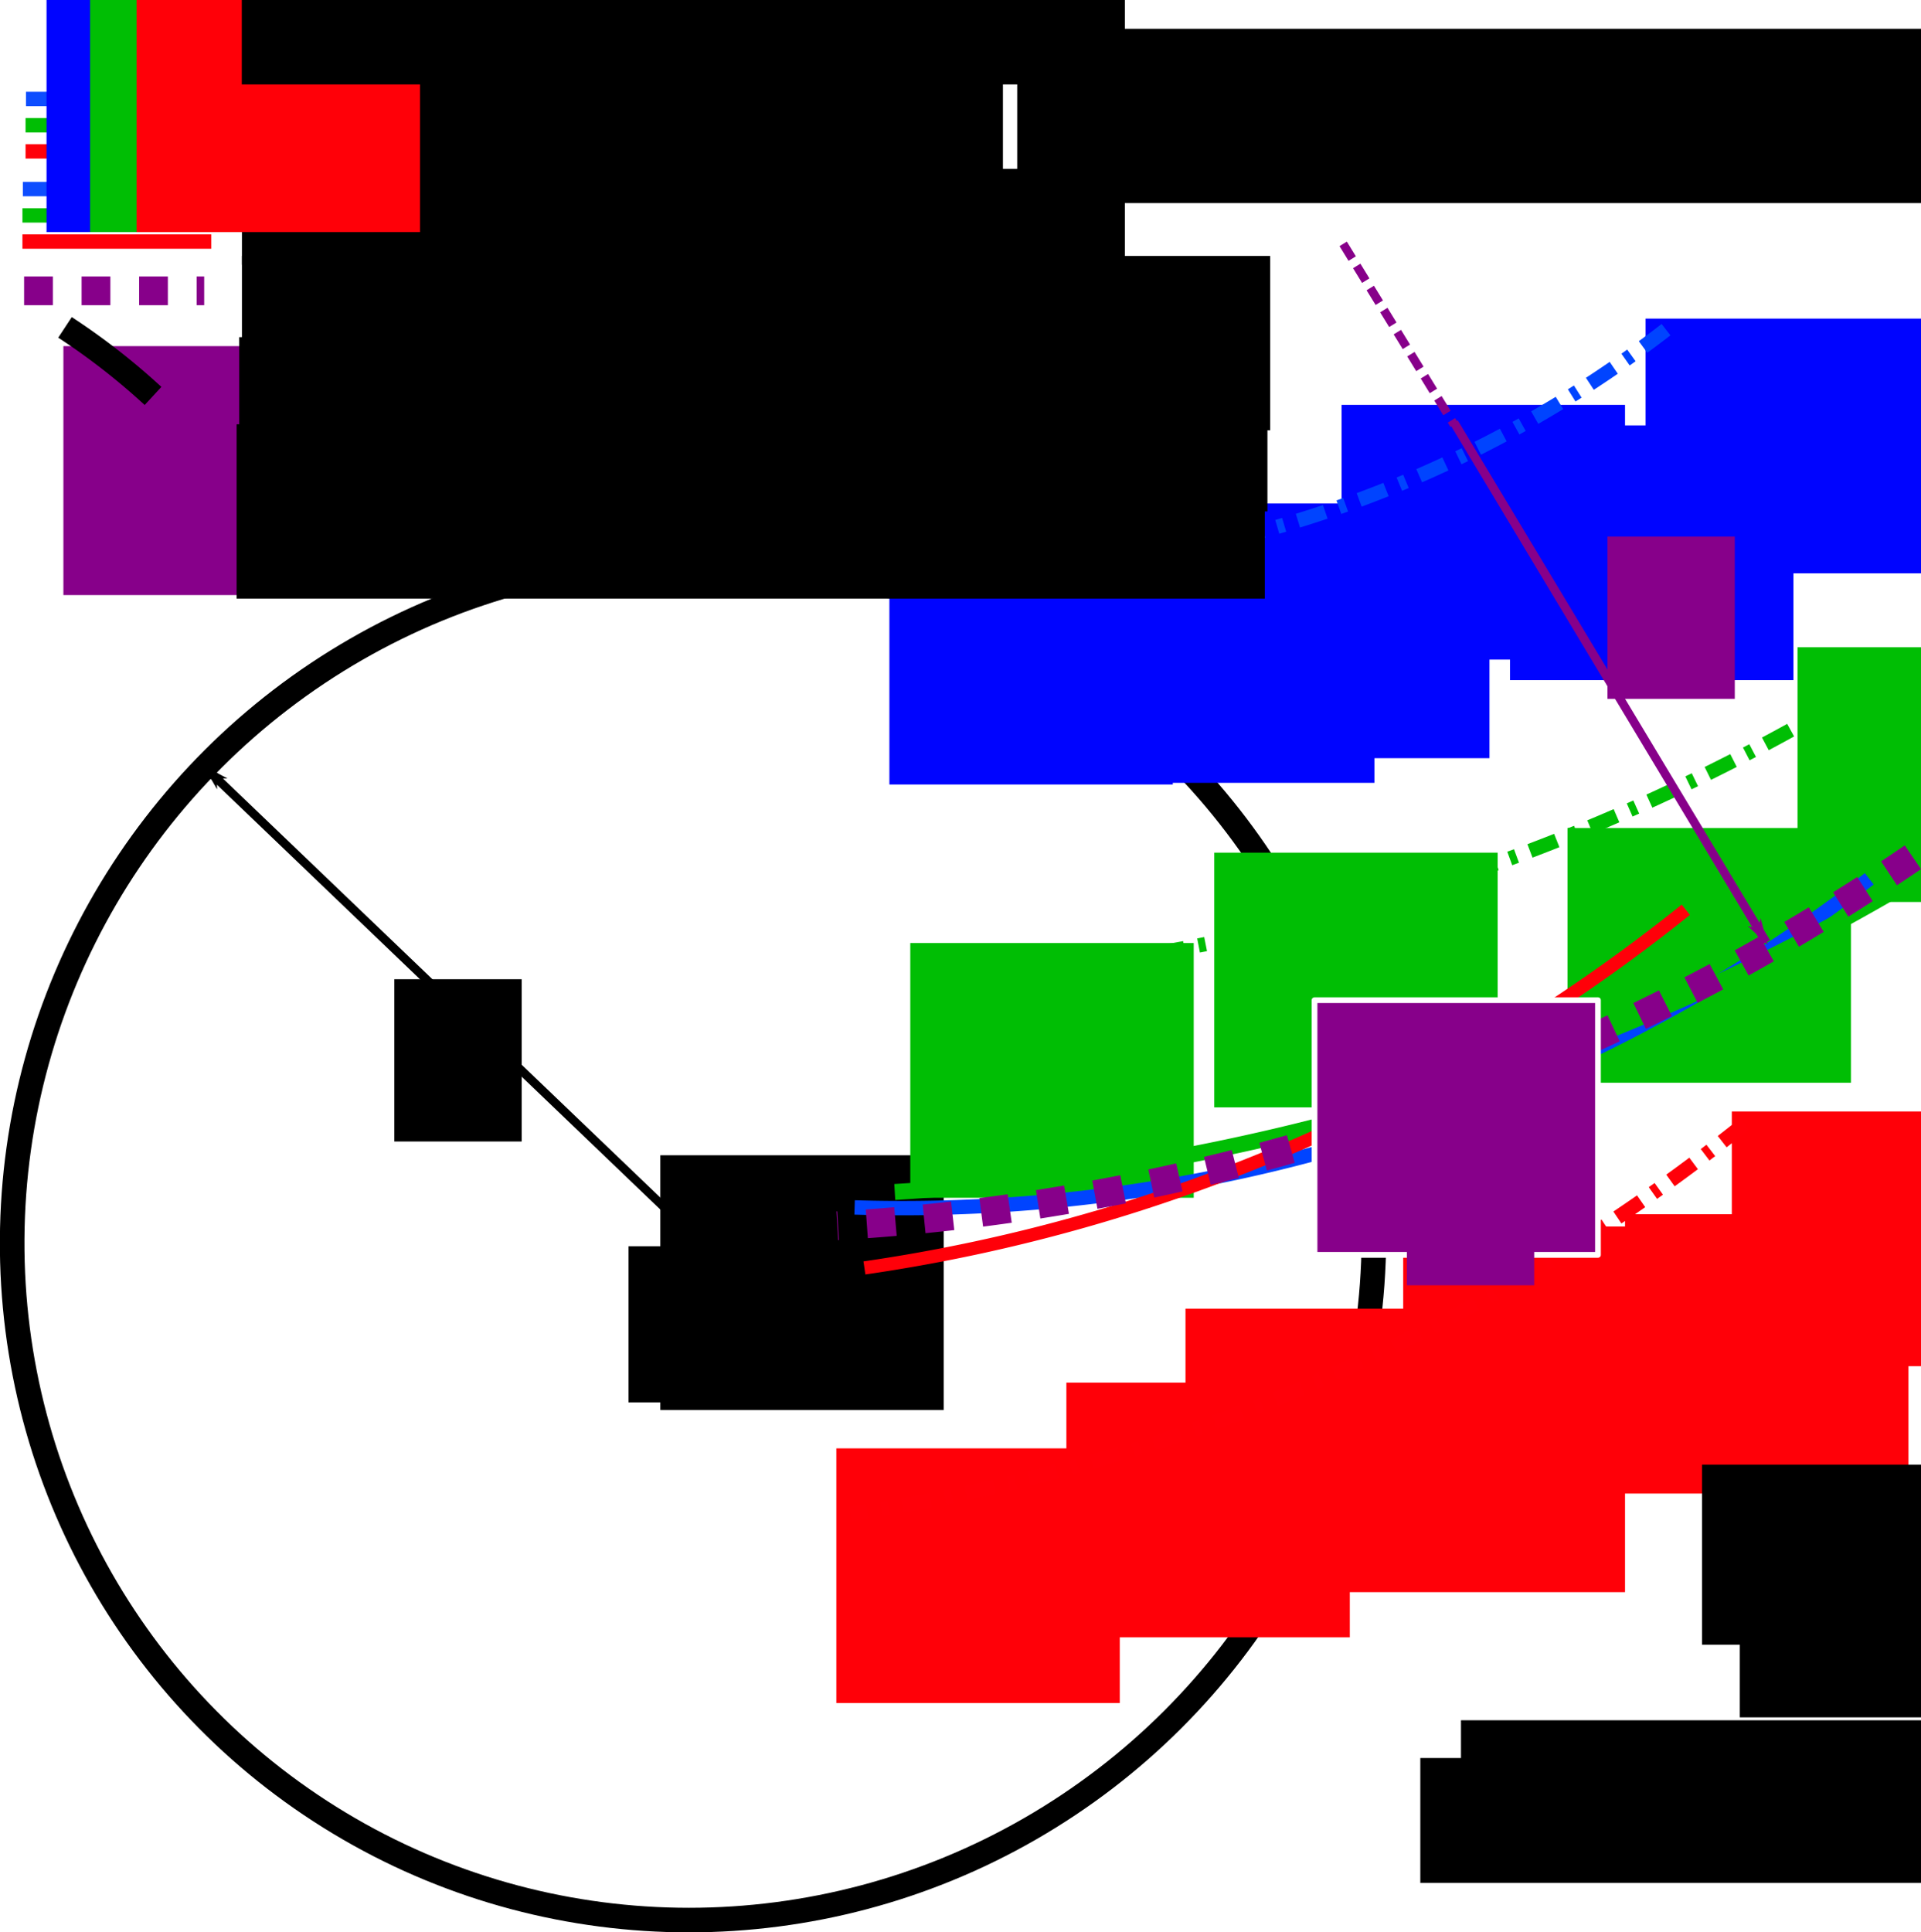 <?xml version="1.0" encoding="UTF-8" standalone="no"?>
<!-- Created with Inkscape (http://www.inkscape.org/) -->

<svg
   xmlns:osb="http://www.openswatchbook.org/uri/2009/osb"
   xmlns:dc="http://purl.org/dc/elements/1.1/"
   xmlns:cc="http://creativecommons.org/ns#"
   xmlns:rdf="http://www.w3.org/1999/02/22-rdf-syntax-ns#"
   xmlns:svg="http://www.w3.org/2000/svg"
   xmlns="http://www.w3.org/2000/svg"
   xmlns:xlink="http://www.w3.org/1999/xlink"
   xmlns:sodipodi="http://sodipodi.sourceforge.net/DTD/sodipodi-0.dtd"
   xmlns:inkscape="http://www.inkscape.org/namespaces/inkscape"
   width="188.551mm"
   height="189.639mm"
   viewBox="0 0 668.094 671.948"
   id="svg12850"
   version="1.1"
   inkscape:version="0.91 r13725"
   sodipodi:docname="regelung_zielpunkt_prinzip.svg">
  <defs
     id="defs12852">
    <marker
       inkscape:isstock="true"
       style="overflow:visible"
       id="marker4573"
       refX="0"
       refY="0"
       orient="auto"
       inkscape:stockid="Arrow1Lend">
      <path
         transform="matrix(-0.8,0,0,-0.8,-10,0)"
         style="fill:#87008a;fill-opacity:1;fill-rule:evenodd;stroke:#87008a;stroke-width:1pt;stroke-opacity:1"
         d="M 0,0 5,-5 -12.5,0 5,5 0,0 Z"
         id="path4575"
         inkscape:connector-curvature="0" />
    </marker>
    <marker
       inkscape:stockid="Arrow1Lend"
       orient="auto"
       refY="0"
       refX="0"
       id="Arrow1Lend"
       style="overflow:visible"
       inkscape:isstock="true"
       inkscape:collect="always">
      <path
         id="path4264"
         d="M 0,0 5,-5 -12.5,0 5,5 0,0 Z"
         style="fill:#000000;fill-opacity:1;fill-rule:evenodd;stroke:#000000;stroke-width:1pt;stroke-opacity:1"
         transform="matrix(-0.8,0,0,-0.8,-10,0)"
         inkscape:connector-curvature="0" />
    </marker>
    <linearGradient
       id="linearGradient4225"
       osb:paint="gradient">
      <stop
         style="stop-color:#000000;stop-opacity:1;"
         offset="0"
         id="stop4227" />
      <stop
         style="stop-color:#000000;stop-opacity:0;"
         offset="1"
         id="stop4229" />
    </linearGradient>
    <linearGradient
       inkscape:collect="always"
       id="linearGradient13891">
      <stop
         style="stop-color:#000000;stop-opacity:1;"
         offset="0"
         id="stop13893" />
      <stop
         style="stop-color:#000000;stop-opacity:0;"
         offset="1"
         id="stop13895" />
    </linearGradient>
    <linearGradient
       inkscape:collect="always"
       xlink:href="#linearGradient13891"
       id="linearGradient13901"
       gradientUnits="userSpaceOnUse"
       x1="204.586"
       y1="132.905"
       x2="236.402"
       y2="132.905" />
    <linearGradient
       inkscape:collect="always"
       xlink:href="#linearGradient4225"
       id="linearGradient4233"
       x1="202.586"
       y1="132.905"
       x2="238.402"
       y2="132.905"
       gradientUnits="userSpaceOnUse" />
    <linearGradient
       inkscape:collect="always"
       xlink:href="#linearGradient4225"
       id="linearGradient4235"
       gradientUnits="userSpaceOnUse"
       x1="202.586"
       y1="132.905"
       x2="238.402"
       y2="132.905" />
    <linearGradient
       inkscape:collect="always"
       xlink:href="#linearGradient13891"
       id="linearGradient4500"
       gradientUnits="userSpaceOnUse"
       x1="204.586"
       y1="132.905"
       x2="236.402"
       y2="132.905" />
  </defs>
  <sodipodi:namedview
     id="base"
     pagecolor="#ffffff"
     bordercolor="#666666"
     borderopacity="1.0"
     inkscape:pageopacity="0.0"
     inkscape:pageshadow="2"
     inkscape:zoom="0.7"
     inkscape:cx="479.70286"
     inkscape:cy="298.58782"
     inkscape:document-units="px"
     inkscape:current-layer="layer1"
     showgrid="false"
     inkscape:window-width="1215"
     inkscape:window-height="1000"
     inkscape:window-x="65"
     inkscape:window-y="24"
     inkscape:window-maximized="1"
     fit-margin-top="0"
     fit-margin-left="0"
     fit-margin-right="0"
     fit-margin-bottom="0" />
  <g
     inkscape:label="Ebene 1"
     inkscape:groupmode="layer"
     id="layer1"
     transform="translate(-43.21,-143.485)">
    <ellipse
       style="fill:none;fill-opacity:1;stroke:#000000;stroke-width:8.544;stroke-miterlimit:4;stroke-dasharray:none;stroke-dashoffset:0;stroke-opacity:1"
       id="path13400"
       cx="287.689"
       cy="574.372"
       rx="236.799"
       ry="236.803"
       transform="matrix(1,0,-0.006,1,0,0)" />
    <flowRoot
       xml:space="preserve"
       id="flowRoot13404"
       style="font-style:normal;font-weight:normal;font-size:40px;line-height:125%;font-family:sans-serif;letter-spacing:0px;word-spacing:0px;fill:#000000;fill-opacity:1;stroke:none;stroke-width:1px;stroke-linecap:butt;stroke-linejoin:miter;stroke-opacity:1"
       transform="translate(70,455.714)"><flowRegion
         id="flowRegion13406"><rect
           id="rect13408"
           width="98.571"
           height="88.571"
           x="202.857"
           y="89.505" /></flowRegion><flowPara
         id="flowPara13412">x</flowPara></flowRoot>    <flowRoot
       xml:space="preserve"
       id="flowRoot13404-2"
       style="font-style:normal;font-weight:normal;font-size:40px;line-height:125%;font-family:sans-serif;letter-spacing:0px;word-spacing:0px;fill:#0004ff;fill-opacity:1;stroke:none;stroke-width:1px;stroke-linecap:butt;stroke-linejoin:miter;stroke-opacity:1"
       transform="translate(149.67,238.21)"><flowRegion
         id="flowRegion13406-0"><rect
           id="rect13408-2"
           width="98.571"
           height="88.571"
           x="202.857"
           y="89.505"
           style="fill:#0004ff;fill-opacity:1" /></flowRegion><flowPara
         id="flowPara13412-3"
         style="font-size:25px">x</flowPara></flowRoot>    <flowRoot
       xml:space="preserve"
       id="flowRoot13404-2-8"
       style="font-style:normal;font-weight:normal;font-size:40px;line-height:125%;font-family:sans-serif;letter-spacing:0px;word-spacing:0px;fill:#0004ff;fill-opacity:1;stroke:none;stroke-width:1px;stroke-linecap:butt;stroke-linejoin:miter;stroke-opacity:1"
       transform="translate(365.508,201.916)"><flowRegion
         id="flowRegion13406-0-4"><rect
           id="rect13408-2-5"
           width="98.571"
           height="88.571"
           x="202.857"
           y="89.505"
           style="fill:#0004ff;fill-opacity:1" /></flowRegion><flowPara
         id="flowPara13412-3-0"
         style="font-size:25px">x</flowPara></flowRoot>    <flowRoot
       xml:space="preserve"
       id="flowRoot13404-2-3"
       style="font-style:normal;font-weight:normal;font-size:40px;line-height:125%;font-family:sans-serif;letter-spacing:0px;word-spacing:0px;fill:#0004ff;fill-opacity:1;stroke:none;stroke-width:1px;stroke-linecap:butt;stroke-linejoin:miter;stroke-opacity:1"
       transform="translate(306.937,194.774)"><flowRegion
         id="flowRegion13406-0-6"><rect
           id="rect13408-2-1"
           width="98.571"
           height="88.571"
           x="202.857"
           y="89.505"
           style="fill:#0004ff;fill-opacity:1" /></flowRegion><flowPara
         id="flowPara13412-3-06"
         style="font-size:25px">x</flowPara></flowRoot>    <flowRoot
       xml:space="preserve"
       id="flowRoot13404-2-32"
       style="font-style:normal;font-weight:normal;font-size:40px;line-height:125%;font-family:sans-serif;letter-spacing:0px;word-spacing:0px;fill:#0004ff;fill-opacity:1;stroke:none;stroke-width:1px;stroke-linecap:butt;stroke-linejoin:miter;stroke-opacity:1"
       transform="translate(219.794,237.631)"><flowRegion
         id="flowRegion13406-0-0"><rect
           id="rect13408-2-6"
           width="98.571"
           height="88.571"
           x="202.857"
           y="89.505"
           style="fill:#0004ff;fill-opacity:1" /></flowRegion><flowPara
         id="flowPara13412-3-1"
         style="font-size:25px">x</flowPara></flowRoot>    <flowRoot
       xml:space="preserve"
       id="flowRoot13404-2-5"
       style="font-style:normal;font-weight:normal;font-size:40px;line-height:125%;font-family:sans-serif;letter-spacing:0px;word-spacing:0px;fill:#0004ff;fill-opacity:1;stroke:none;stroke-width:1px;stroke-linecap:butt;stroke-linejoin:miter;stroke-opacity:1"
       transform="translate(259.794,229.059)"><flowRegion
         id="flowRegion13406-0-5"><rect
           id="rect13408-2-4"
           width="98.571"
           height="88.571"
           x="202.857"
           y="89.505"
           style="fill:#0004ff;fill-opacity:1" /></flowRegion><flowPara
         id="flowPara13412-3-7"
         style="font-size:25px">x</flowPara></flowRoot>    <flowRoot
       xml:space="preserve"
       id="flowRoot13404-2-6"
       style="font-style:normal;font-weight:normal;font-size:40px;line-height:125%;font-family:sans-serif;letter-spacing:0px;word-spacing:0px;fill:#0004ff;fill-opacity:1;stroke:none;stroke-width:1px;stroke-linecap:butt;stroke-linejoin:miter;stroke-opacity:1"
       transform="translate(412.651,164.774)"><flowRegion
         id="flowRegion13406-0-56"><rect
           id="rect13408-2-9"
           width="98.571"
           height="88.571"
           x="202.857"
           y="89.505"
           style="fill:#0004ff;fill-opacity:1" /></flowRegion><flowPara
         id="flowPara13412-3-3"
         style="font-size:25px">x</flowPara></flowRoot>    <flowRoot
       xml:space="preserve"
       id="flowRoot13404-2-7"
       style="font-style:normal;font-weight:normal;font-size:40px;line-height:125%;font-family:sans-serif;letter-spacing:0px;word-spacing:0px;fill:#ff0008;fill-opacity:1;stroke:none;stroke-width:1px;stroke-linecap:butt;stroke-linejoin:miter;stroke-opacity:1"
       transform="translate(252.651,509.059)"><flowRegion
         id="flowRegion13406-0-45"><rect
           id="rect13408-2-2"
           width="98.571"
           height="88.571"
           x="202.857"
           y="89.505"
           style="fill:#ff0008;fill-opacity:1" /></flowRegion><flowPara
         id="flowPara13412-3-5"
         style="font-size:25px;fill:#ff0008;fill-opacity:1">x</flowPara></flowRoot>    <flowRoot
       xml:space="preserve"
       id="flowRoot13404-2-7-4"
       style="font-style:normal;font-weight:normal;font-size:40px;line-height:125%;font-family:sans-serif;letter-spacing:0px;word-spacing:0px;fill:#ff0008;fill-opacity:1;stroke:none;stroke-width:1px;stroke-linecap:butt;stroke-linejoin:miter;stroke-opacity:1"
       transform="translate(362.651,484.774)"><flowRegion
         id="flowRegion13406-0-45-7"><rect
           id="rect13408-2-2-4"
           width="98.571"
           height="88.571"
           x="202.857"
           y="89.505"
           style="fill:#ff0008;fill-opacity:1" /></flowRegion><flowPara
         id="flowPara13412-3-5-4"
         style="font-size:25px;fill:#ff0008;fill-opacity:1">x</flowPara></flowRoot>    <flowRoot
       xml:space="preserve"
       id="flowRoot13404-2-7-3"
       style="font-style:normal;font-weight:normal;font-size:40px;line-height:125%;font-family:sans-serif;letter-spacing:0px;word-spacing:0px;fill:#ff0008;fill-opacity:1;stroke:none;stroke-width:1px;stroke-linecap:butt;stroke-linejoin:miter;stroke-opacity:1"
       transform="translate(442.651,440.488)"><flowRegion
         id="flowRegion13406-0-45-0"><rect
           id="rect13408-2-2-7"
           width="98.571"
           height="88.571"
           x="202.857"
           y="89.505"
           style="fill:#ff0008;fill-opacity:1" /></flowRegion><flowPara
         id="flowPara13412-3-5-8"
         style="font-size:25px;fill:#ff0008;fill-opacity:1">x</flowPara></flowRoot>    <flowRoot
       xml:space="preserve"
       id="flowRoot13404-2-7-6"
       style="font-style:normal;font-weight:normal;font-size:40px;line-height:125%;font-family:sans-serif;letter-spacing:0px;word-spacing:0px;fill:#ff0008;fill-opacity:1;stroke:none;stroke-width:1px;stroke-linecap:butt;stroke-linejoin:miter;stroke-opacity:1"
       transform="translate(405.508,476.202)"><flowRegion
         id="flowRegion13406-0-45-8"><rect
           id="rect13408-2-2-8"
           width="98.571"
           height="88.571"
           x="202.857"
           y="89.505"
           style="fill:#ff0008;fill-opacity:1" /></flowRegion><flowPara
         id="flowPara13412-3-5-43"
         style="font-size:25px;fill:#ff0008;fill-opacity:1">x</flowPara></flowRoot>    <flowRoot
       xml:space="preserve"
       id="flowRoot13404-2-7-1"
       style="font-style:normal;font-weight:normal;font-size:40px;line-height:125%;font-family:sans-serif;letter-spacing:0px;word-spacing:0px;fill:#ff0008;fill-opacity:1;stroke:none;stroke-width:1px;stroke-linecap:butt;stroke-linejoin:miter;stroke-opacity:1"
       transform="translate(306.937,519.059)"><flowRegion
         id="flowRegion13406-0-45-4"><rect
           id="rect13408-2-2-9"
           width="98.571"
           height="88.571"
           x="202.857"
           y="89.505"
           style="fill:#ff0008;fill-opacity:1" /></flowRegion><flowPara
         id="flowPara13412-3-5-2"
         style="font-size:25px;fill:#ff0008;fill-opacity:1">x</flowPara></flowRoot>    <flowRoot
       xml:space="preserve"
       id="flowRoot13404-2-7-0"
       style="font-style:normal;font-weight:normal;font-size:40px;line-height:125%;font-family:sans-serif;letter-spacing:0px;word-spacing:0px;fill:#ff0008;fill-opacity:1;stroke:none;stroke-width:1px;stroke-linecap:butt;stroke-linejoin:miter;stroke-opacity:1"
       transform="translate(211.223,534.774)"><flowRegion
         id="flowRegion13406-0-45-6"><rect
           id="rect13408-2-2-89"
           width="98.571"
           height="88.571"
           x="202.857"
           y="89.505"
           style="fill:#ff0008;fill-opacity:1" /></flowRegion><flowPara
         id="flowPara13412-3-5-26"
         style="font-size:25px;fill:#ff0008;fill-opacity:1">x</flowPara></flowRoot>    <flowRoot
       xml:space="preserve"
       id="flowRoot13404-2-7-64"
       style="font-style:normal;font-weight:normal;font-size:40px;line-height:125%;font-family:sans-serif;letter-spacing:0px;word-spacing:0px;fill:#ff0008;fill-opacity:1;stroke:none;stroke-width:1px;stroke-linecap:butt;stroke-linejoin:miter;stroke-opacity:1"
       transform="translate(328.365,480.488)"><flowRegion
         id="flowRegion13406-0-45-9"><rect
           id="rect13408-2-2-5"
           width="98.571"
           height="88.571"
           x="202.857"
           y="89.505"
           style="fill:#ff0008;fill-opacity:1" /></flowRegion><flowPara
         id="flowPara13412-3-5-0"
         style="font-size:25px;fill:#ff0008;fill-opacity:1">x</flowPara></flowRoot>    <flowRoot
       xml:space="preserve"
       id="flowRoot13404-2-7-48"
       style="font-style:normal;font-weight:normal;font-size:40px;line-height:125%;font-family:sans-serif;letter-spacing:0px;word-spacing:0px;fill:#ff0008;fill-opacity:1;stroke:none;stroke-width:1px;stroke-linecap:butt;stroke-linejoin:miter;stroke-opacity:1"
       transform="translate(131.223,557.631)"><flowRegion
         id="flowRegion13406-0-45-71"><rect
           id="rect13408-2-2-72"
           width="98.571"
           height="88.571"
           x="202.857"
           y="89.505"
           style="fill:#ff0008;fill-opacity:1" /></flowRegion><flowPara
         id="flowPara13412-3-5-7"
         style="font-size:25px;fill:#ff0008;fill-opacity:1">x</flowPara></flowRoot>    <flowRoot
       xml:space="preserve"
       id="flowRoot13404-2-7-2"
       style="font-style:normal;font-weight:normal;font-size:40px;line-height:125%;font-family:sans-serif;letter-spacing:0px;word-spacing:0px;fill:#00be04;fill-opacity:1;stroke:none;stroke-width:1px;stroke-linecap:butt;stroke-linejoin:miter;stroke-opacity:1"
       transform="translate(156.937,381.916)"><flowRegion
         id="flowRegion13406-0-45-2"><rect
           id="rect13408-2-2-6"
           width="98.571"
           height="88.571"
           x="202.857"
           y="89.505"
           style="fill:#00be04;fill-opacity:1" /></flowRegion><flowPara
         id="flowPara13412-3-5-1"
         style="font-size:25px;fill:#00be04;fill-opacity:1">x</flowPara></flowRoot>    <flowRoot
       xml:space="preserve"
       id="flowRoot13404-2-7-2-0"
       style="font-style:normal;font-weight:normal;font-size:40px;line-height:125%;font-family:sans-serif;letter-spacing:0px;word-spacing:0px;fill:#00be04;fill-opacity:1;stroke:none;stroke-width:1px;stroke-linecap:butt;stroke-linejoin:miter;stroke-opacity:1"
       transform="translate(465.508,279.059)"><flowRegion
         id="flowRegion13406-0-45-2-6"><rect
           id="rect13408-2-2-6-1"
           width="98.571"
           height="88.571"
           x="202.857"
           y="89.505"
           style="fill:#00be04;fill-opacity:1" /></flowRegion><flowPara
         id="flowPara13412-3-5-1-5"
         style="font-size:25px;fill:#00be04;fill-opacity:1">x</flowPara></flowRoot>    <flowRoot
       xml:space="preserve"
       id="flowRoot13404-2-7-2-9"
       style="font-style:normal;font-weight:normal;font-size:40px;line-height:125%;font-family:sans-serif;letter-spacing:0px;word-spacing:0px;fill:#00be04;fill-opacity:1;stroke:none;stroke-width:1px;stroke-linecap:butt;stroke-linejoin:miter;stroke-opacity:1"
       transform="translate(385.508,341.916)"><flowRegion
         id="flowRegion13406-0-45-2-4"><rect
           id="rect13408-2-2-6-9"
           width="98.571"
           height="88.571"
           x="202.857"
           y="89.505"
           style="fill:#00be04;fill-opacity:1" /></flowRegion><flowPara
         id="flowPara13412-3-5-1-0"
         style="font-size:25px;fill:#00be04;fill-opacity:1">x</flowPara></flowRoot>    <flowRoot
       xml:space="preserve"
       id="flowRoot13404-2-7-2-91"
       style="font-style:normal;font-weight:normal;font-size:40px;line-height:125%;font-family:sans-serif;letter-spacing:0px;word-spacing:0px;fill:#00be04;fill-opacity:1;stroke:none;stroke-width:1px;stroke-linecap:butt;stroke-linejoin:miter;stroke-opacity:1"
       transform="translate(262.651,350.488)"><flowRegion
         id="flowRegion13406-0-45-2-7"><rect
           id="rect13408-2-2-6-7"
           width="98.571"
           height="88.571"
           x="202.857"
           y="89.505"
           style="fill:#00be04;fill-opacity:1" /></flowRegion><flowPara
         id="flowPara13412-3-5-1-1"
         style="font-size:25px;fill:#00be04;fill-opacity:1">x</flowPara></flowRoot>    <path
       style="fill:none;fill-opacity:1;stroke:#0044ff;stroke-width:5;stroke-miterlimit:4;stroke-dasharray:10, 5, 2.5, 5;stroke-dashoffset:0;stroke-opacity:1"
       id="path13775"
       sodipodi:type="arc"
       sodipodi:cx="374.24899"
       sodipodi:cy="-51.76281"
       sodipodi:rx="401.43213"
       sodipodi:ry="394.45282"
       sodipodi:start="0.90368508"
       sodipodi:end="1.6012669"
       d="M 622.623,258.124 A 401.432,394.453 0 0 1 362.019,342.507"
       sodipodi:open="true" />
    <path
       style="fill:none;fill-opacity:1;stroke:#ff0009;stroke-width:5;stroke-miterlimit:4;stroke-dasharray:10, 5, 2.5, 5;stroke-dashoffset:0;stroke-opacity:1"
       id="path13775-1"
       sodipodi:type="arc"
       sodipodi:cx="247.29405"
       sodipodi:cy="13.085697"
       sodipodi:rx="650.88446"
       sodipodi:ry="663.42474"
       sodipodi:start="0.90368508"
       sodipodi:end="1.4294973"
       d="M 650.009,534.28 A 650.884,663.425 0 0 1 338.958,669.899"
       sodipodi:open="true" />
    <path
       style="fill:none;fill-opacity:1;stroke:#00be04;stroke-width:5;stroke-miterlimit:4;stroke-dasharray:10, 5, 2.5, 5;stroke-dashoffset:0;stroke-opacity:1"
       id="path13775-1-5"
       sodipodi:type="arc"
       sodipodi:cx="325.69669"
       sodipodi:cy="-243.15005"
       sodipodi:rx="714.64343"
       sodipodi:ry="728.41211"
       sodipodi:start="1.0431945"
       sodipodi:end="1.5132316"
       d="m 685.493,386.21 a 714.643,728.412 0 0 1 -318.681,97.845"
       sodipodi:open="true" />
    <path
       style="fill:none;fill-opacity:1;stroke:#0044ff;stroke-width:5;stroke-miterlimit:4;stroke-dasharray:none;stroke-dashoffset:0;stroke-opacity:1"
       id="path13775-9"
       sodipodi:type="arc"
       sodipodi:cx="356.98669"
       sodipodi:cy="29.460691"
       sodipodi:rx="543.59314"
       sodipodi:ry="534.14221"
       sodipodi:start="0.90368508"
       sodipodi:end="1.6012669"
       d="M 693.318,449.089 A 543.593,534.142 0 0 1 340.426,563.355"
       sodipodi:open="true" />
    <path
       style="fill:none;fill-opacity:1;stroke:#00be04;stroke-width:5.558;stroke-miterlimit:4;stroke-dasharray:none;stroke-dashoffset:0;stroke-opacity:1"
       id="path13775-1-5-7"
       sodipodi:type="arc"
       sodipodi:cx="308.69379"
       sodipodi:cy="-250.35808"
       sodipodi:rx="794.37683"
       sodipodi:ry="809.6817"
       sodipodi:start="1.0431945"
       sodipodi:end="1.5132316"
       d="M 708.633,449.221 A 794.377,809.682 0 0 1 354.397,557.982"
       sodipodi:open="true" />
    <path
       style="fill:none;fill-opacity:1;stroke:#ff0009;stroke-width:4.592;stroke-miterlimit:4;stroke-dasharray:none;stroke-dashoffset:0;stroke-opacity:1"
       id="path13775-1-7"
       sodipodi:type="arc"
       sodipodi:cx="259.65894"
       sodipodi:cy="-18.814968"
       sodipodi:rx="597.76697"
       sodipodi:ry="609.28387"
       sodipodi:start="0.90368508"
       sodipodi:end="1.4294973"
       d="M 629.509,459.846 A 597.767,609.284 0 0 1 343.842,584.397"
       sodipodi:open="true" />
    <path
       style="fill:none;fill-opacity:1;stroke:#87008a;stroke-width:10;stroke-miterlimit:4;stroke-dasharray:10, 10;stroke-dashoffset:0;stroke-opacity:1"
       id="path13775-1-5-6"
       sodipodi:type="arc"
       sodipodi:cx="291.30621"
       sodipodi:cy="-192.23195"
       sodipodi:rx="748.80847"
       sodipodi:ry="763.23535"
       sodipodi:start="0.97988362"
       sodipodi:end="1.5132316"
       d="M 708.482,441.584 A 748.808,763.235 0 0 1 334.387,569.739"
       sodipodi:open="true" />
    <flowRoot
       xml:space="preserve"
       id="flowRoot13404-7"
       style="font-style:normal;font-weight:normal;font-size:40px;line-height:125%;font-family:sans-serif;letter-spacing:0px;word-spacing:0px;fill:#87008a;fill-opacity:1;stroke:#ffffff;stroke-width:2;stroke-linecap:butt;stroke-linejoin:round;stroke-miterlimit:4;stroke-dasharray:none;stroke-dashoffset:0;stroke-opacity:1"
       transform="translate(297.528,401.781)"><flowRegion
         id="flowRegion13406-3"
         style="fill:url(#linearGradient13901);fill-opacity:1;stroke:url(#linearGradient4235)"><rect
           id="rect13408-6"
           width="98.571"
           height="88.571"
           x="202.857"
           y="89.505"
           style="fill:#87008a;fill-opacity:1;stroke:#ffffff;stroke-width:2;stroke-linecap:butt;stroke-linejoin:round;stroke-miterlimit:4;stroke-dasharray:none;stroke-dashoffset:0;stroke-opacity:1" /></flowRegion><flowPara
         id="flowPara13412-5"
         style="font-size:60px;fill:#87008a;fill-opacity:1;stroke:#ffffff;stroke-width:2;stroke-linecap:butt;stroke-linejoin:round;stroke-miterlimit:4;stroke-dasharray:none;stroke-dashoffset:0;stroke-opacity:1">x</flowPara></flowRoot>    <flowRoot
       xml:space="preserve"
       id="flowRoot4237"
       style="font-style:normal;font-weight:normal;font-size:40px;line-height:125%;font-family:sans-serif;letter-spacing:0px;word-spacing:0px;fill:#87008a;fill-opacity:1;stroke:none;stroke-width:1px;stroke-linecap:butt;stroke-linejoin:miter;stroke-opacity:1"
       transform="translate(38.924,241.861)"><flowRegion
         id="flowRegion4239"><rect
           id="rect4241"
           width="44.286"
           height="61.429"
           x="493.571"
           y="287.143"
           style="fill:#87008a;fill-opacity:1" /></flowRegion><flowPara
         id="flowPara4243"
         style="font-size:30px;fill:#87008a;fill-opacity:1">q</flowPara></flowRoot>    <flowRoot
       xml:space="preserve"
       id="flowRoot4245"
       style="font-style:normal;font-weight:normal;font-size:40px;line-height:125%;font-family:sans-serif;letter-spacing:0px;word-spacing:0px;fill:#000000;fill-opacity:1;stroke:none;stroke-width:1px;stroke-linecap:butt;stroke-linejoin:miter;stroke-opacity:1"
       transform="translate(100.353,216.147)"><flowRegion
         id="flowRegion4247"><rect
           id="rect4249"
           width="57.857"
           height="54.286"
           x="161.429"
           y="360.715" /></flowRegion><flowPara
         id="flowPara4251"
         style="font-size:30px">m<flowSpan
   style="font-size:65%;baseline-shift:sub"
   id="flowSpan4253">0</flowSpan></flowPara></flowRoot>    <path
       style="fill:none;fill-rule:evenodd;stroke:#000000;stroke-width:3;stroke-linecap:butt;stroke-linejoin:miter;stroke-miterlimit:2;stroke-dasharray:none;stroke-opacity:1;marker-end:url(#Arrow1Lend)"
       d="M 284.639,573.291 114.639,410.433"
       id="path4255"
       inkscape:connector-curvature="0" />
    <flowRoot
       xml:space="preserve"
       id="flowRoot4549"
       style="font-style:normal;font-weight:normal;font-size:40px;line-height:125%;font-family:sans-serif;letter-spacing:0px;word-spacing:0px;fill:#000000;fill-opacity:1;stroke:none;stroke-width:1px;stroke-linecap:butt;stroke-linejoin:miter;stroke-opacity:1"
       transform="translate(13.21,279.004)"><flowRegion
         id="flowRegion4551"><rect
           id="rect4553"
           width="44.286"
           height="56.429"
           x="167.143"
           y="205.001" /></flowRegion><flowPara
         id="flowPara4555"
         style="font-size:30px">r<flowSpan
   style="font-size:65%;baseline-shift:sub"
   id="flowSpan4557">0</flowSpan></flowPara></flowRoot>    <path
       style="fill:#87008a;fill-opacity:1;fill-rule:evenodd;stroke:#87008a;stroke-width:3;stroke-linecap:butt;stroke-linejoin:miter;stroke-miterlimit:4;stroke-dasharray:none;stroke-opacity:1;marker-end:url(#marker4573)"
       d="M 548.924,290.433 657.496,471.148"
       id="path4565"
       inkscape:connector-curvature="0"
       sodipodi:nodetypes="cc" />
    <path
       style="fill:#87008a;fill-opacity:1;fill-rule:evenodd;stroke:#87008a;stroke-width:3;stroke-linecap:butt;stroke-linejoin:miter;stroke-miterlimit:4;stroke-dasharray:6, 3;stroke-dashoffset:0;stroke-opacity:1"
       d="m 510.353,228.291 38.571,62.857"
       id="path5345"
       inkscape:connector-curvature="0"
       sodipodi:nodetypes="cc" />
    <flowRoot
       xml:space="preserve"
       id="flowRoot4549-3"
       style="font-style:normal;font-weight:normal;font-size:40px;line-height:125%;font-family:sans-serif;letter-spacing:0px;word-spacing:0px;fill:#87008a;fill-opacity:1;stroke:none;stroke-width:1px;stroke-linecap:butt;stroke-linejoin:miter;stroke-opacity:1"
       transform="translate(435.111,125.079)"><flowRegion
         id="flowRegion4551-6"><rect
           id="rect4553-7"
           width="44.286"
           height="56.429"
           x="167.143"
           y="205.001"
           style="fill:#87008a;fill-opacity:1" /></flowRegion><flowPara
         id="flowPara4555-5"
         style="font-size:30px;fill:#87008a;fill-opacity:1">r<flowSpan
   style="font-size:65%;baseline-shift:sub;fill:#87008a;fill-opacity:1"
   id="flowSpan4557-3">t</flowSpan></flowPara></flowRoot>    <path
       style="fill:none;fill-rule:evenodd;stroke:#0044ff;stroke-width:5;stroke-linecap:butt;stroke-linejoin:miter;stroke-miterlimit:4;stroke-dasharray:10, 5, 2.5, 5;stroke-dashoffset:0;stroke-opacity:0.949"
       d="m 52.245,177.89 65.66,0"
       id="path4272"
       inkscape:connector-curvature="0" />
    <path
       style="fill:none;fill-rule:evenodd;stroke:#87008a;stroke-width:10;stroke-linecap:butt;stroke-linejoin:miter;stroke-miterlimit:4;stroke-dasharray:10, 10;stroke-dashoffset:0;stroke-opacity:1"
       d="m 51.592,244.621 62.629,0"
       id="path4276"
       inkscape:connector-curvature="0" />
    <flowRoot
       xml:space="preserve"
       id="flowRoot4278"
       style="font-style:normal;font-weight:normal;font-size:40px;line-height:125%;font-family:sans-serif;letter-spacing:0px;word-spacing:0px;fill:#000000;fill-opacity:1;stroke:none;stroke-width:1px;stroke-linecap:butt;stroke-linejoin:miter;stroke-opacity:1"
       transform="translate(43.21,227.506)"><flowRegion
         id="flowRegion4280"><rect
           id="rect4282"
           width="253.548"
           height="62.629"
           x="591.949"
           y="425.293" /></flowRegion><flowPara
         id="flowPara4284" /></flowRoot>    <flowRoot
       xml:space="preserve"
       id="flowRoot4286"
       style="font-style:normal;font-weight:normal;font-size:40px;line-height:125%;font-family:sans-serif;letter-spacing:0px;word-spacing:0px;fill:#000000;fill-opacity:1;stroke:none;stroke-width:1px;stroke-linecap:butt;stroke-linejoin:miter;stroke-opacity:1"
       transform="translate(-471.667,-262.494)"><flowRegion
         id="flowRegion4288"><rect
           id="rect4290"
           width="264.66"
           height="45.457"
           x="599.02"
           y="434.384" /></flowRegion><flowPara
         style="font-size:22.5px"
         id="flowPara4294">Segmente aus Kreisfit</flowPara></flowRoot>    <flowRoot
       xml:space="preserve"
       id="flowRoot4298"
       style="font-style:normal;font-weight:normal;font-size:40px;line-height:125%;font-family:sans-serif;letter-spacing:0px;word-spacing:0px;fill:#000000;fill-opacity:1;stroke:none;stroke-width:1px;stroke-linecap:butt;stroke-linejoin:miter;stroke-opacity:1"
       transform="translate(43.21,227.506)"><flowRegion
         id="flowRegion4300"><rect
           id="rect4302"
           width="255.569"
           height="42.426"
           x="605.081"
           y="470.75" /></flowRegion><flowPara
         id="flowPara4304">VV</flowPara></flowRoot>    <flowRoot
       xml:space="preserve"
       id="flowRoot4306"
       style="font-style:normal;font-weight:normal;font-size:40px;line-height:125%;font-family:sans-serif;letter-spacing:0px;word-spacing:0px;fill:#000000;fill-opacity:1;stroke:none;stroke-width:1px;stroke-linecap:butt;stroke-linejoin:miter;stroke-opacity:1"
       transform="translate(-480.759,-279.667)"><flowRegion
         id="flowRegion4308"><rect
           id="rect4310"
           width="270.721"
           height="33.335"
           x="608.112"
           y="481.861" /></flowRegion><flowPara
         id="flowPara4312"
         style="font-size:22.5px">verschobene Segmente</flowPara></flowRoot>    <flowRoot
       xml:space="preserve"
       id="flowRoot4314"
       style="font-style:normal;font-weight:normal;font-size:40px;line-height:125%;font-family:sans-serif;letter-spacing:0px;word-spacing:0px;fill:#000000;fill-opacity:1;stroke:none;stroke-width:1px;stroke-linecap:butt;stroke-linejoin:miter;stroke-opacity:1"
       transform="translate(-471.667,-296.839)"><flowRegion
         id="flowRegion4316"><rect
           id="rect4318"
           width="357.594"
           height="60.609"
           x="599.02"
           y="529.339" /></flowRegion><flowPara
         id="flowPara4320"
         style="font-size:22.5px">Trajektoriekreissegment</flowPara></flowRoot>    <path
       style="fill:#ff0009;fill-opacity:1;fill-rule:evenodd;stroke:#ff0009;stroke-width:5;stroke-linecap:butt;stroke-linejoin:miter;stroke-miterlimit:4;stroke-dasharray:10, 5, 2.5, 5;stroke-dashoffset:0;stroke-opacity:1"
       d="m 52.097,196.134 65.66,0"
       id="path4272-3"
       inkscape:connector-curvature="0" />
    <path
       style="fill:none;fill-rule:evenodd;stroke:#00be04;stroke-width:5;stroke-linecap:butt;stroke-linejoin:miter;stroke-miterlimit:4;stroke-dasharray:10, 5, 2.5, 5;stroke-dashoffset:0;stroke-opacity:1"
       d="m 52.097,187.043 65.66,0"
       id="path4272-6"
       inkscape:connector-curvature="0" />
    <path
       style="fill:none;fill-rule:evenodd;stroke:#0044ff;stroke-width:5;stroke-linecap:butt;stroke-linejoin:miter;stroke-miterlimit:4;stroke-dasharray:none;stroke-dashoffset:0;stroke-opacity:0.949"
       d="m 51.16,209.235 65.66,0"
       id="path4272-7"
       inkscape:connector-curvature="0" />
    <path
       style="fill:#ff0009;fill-opacity:1;fill-rule:evenodd;stroke:#ff0009;stroke-width:5;stroke-linecap:butt;stroke-linejoin:miter;stroke-miterlimit:4;stroke-dasharray:none;stroke-dashoffset:0;stroke-opacity:1"
       d="m 51.013,227.479 65.66,0"
       id="path4272-3-5"
       inkscape:connector-curvature="0" />
    <path
       style="fill:none;fill-rule:evenodd;stroke:#00be04;stroke-width:5;stroke-linecap:butt;stroke-linejoin:miter;stroke-miterlimit:4;stroke-dasharray:none;stroke-dashoffset:0;stroke-opacity:1"
       d="m 51.013,218.388 65.66,0"
       id="path4272-6-3"
       inkscape:connector-curvature="0" />
    <flowRoot
       xml:space="preserve"
       id="flowRoot13404-2-3-5"
       style="font-style:normal;font-weight:normal;font-size:40px;line-height:125%;font-family:sans-serif;letter-spacing:0px;word-spacing:0px;fill:#0004ff;fill-opacity:1;stroke:none;stroke-width:1px;stroke-linecap:butt;stroke-linejoin:miter;stroke-opacity:1"
       transform="translate(-143.462,46.119)"><flowRegion
         id="flowRegion13406-0-6-6"><rect
           id="rect13408-2-1-2"
           width="98.571"
           height="88.571"
           x="202.857"
           y="89.505"
           style="fill:#0004ff;fill-opacity:1" /></flowRegion><flowPara
         id="flowPara13412-3-06-9"
         style="font-size:25px">x</flowPara></flowRoot>    <flowRoot
       xml:space="preserve"
       id="flowRoot13404-2-7-2-91-1"
       style="font-style:normal;font-weight:normal;font-size:40px;line-height:125%;font-family:sans-serif;letter-spacing:0px;word-spacing:0px;fill:#00be04;fill-opacity:1;stroke:none;stroke-width:1px;stroke-linecap:butt;stroke-linejoin:miter;stroke-opacity:1"
       transform="translate(-128.31,46.119)"><flowRegion
         id="flowRegion13406-0-45-2-7-2"><rect
           id="rect13408-2-2-6-7-7"
           width="98.571"
           height="88.571"
           x="202.857"
           y="89.505"
           style="fill:#00be04;fill-opacity:1" /></flowRegion><flowPara
         id="flowPara13412-3-5-1-1-0"
         style="font-size:25px;fill:#00be04;fill-opacity:1">x</flowPara></flowRoot>    <flowRoot
       xml:space="preserve"
       id="flowRoot13404-2-7-9"
       style="font-style:normal;font-weight:normal;font-size:40px;line-height:125%;font-family:sans-serif;letter-spacing:0px;word-spacing:0px;fill:#ff0008;fill-opacity:1;stroke:none;stroke-width:1px;stroke-linecap:butt;stroke-linejoin:miter;stroke-opacity:1"
       transform="translate(-112.147,46.119)"><flowRegion
         id="flowRegion13406-0-45-3"><rect
           id="rect13408-2-2-60"
           width="98.571"
           height="88.571"
           x="202.857"
           y="89.505"
           style="fill:#ff0008;fill-opacity:1" /></flowRegion><flowPara
         id="flowPara13412-3-5-6"
         style="font-size:25px;fill:#ff0008;fill-opacity:1">x</flowPara></flowRoot>    <flowRoot
       xml:space="preserve"
       id="flowRoot4286-2"
       style="font-style:normal;font-weight:normal;font-size:40px;line-height:125%;font-family:sans-serif;letter-spacing:0px;word-spacing:0px;fill:#000000;fill-opacity:1;stroke:none;stroke-width:1px;stroke-linecap:butt;stroke-linejoin:miter;stroke-opacity:1"
       transform="translate(-471.723,-294.877)"><flowRegion
         id="flowRegion4288-6"><rect
           id="rect4290-1"
           width="284.863"
           height="33.335"
           x="599.02"
           y="434.384" /></flowRegion><flowPara
         style="font-size:22.5px"
         id="flowPara4294-8">zum Fit genutzte Punkte</flowPara></flowRoot>    <flowRoot
       xml:space="preserve"
       id="flowRoot13404-7-2"
       style="font-style:normal;font-weight:normal;font-size:40px;line-height:125%;font-family:sans-serif;letter-spacing:0px;word-spacing:0px;fill:#87008a;fill-opacity:1;stroke:#ffffff;stroke-width:2;stroke-linecap:butt;stroke-linejoin:round;stroke-miterlimit:4;stroke-dasharray:none;stroke-dashoffset:0;stroke-opacity:1"
       transform="translate(-138.598,173.336)"><flowRegion
         id="flowRegion13406-3-3"
         style="fill:url(#linearGradient4500);fill-opacity:1;stroke:url(#linearGradient4233)"><rect
           id="rect13408-6-7"
           width="98.571"
           height="88.571"
           x="202.857"
           y="89.505"
           style="fill:#87008a;fill-opacity:1;stroke:#ffffff;stroke-width:2;stroke-linecap:butt;stroke-linejoin:round;stroke-miterlimit:4;stroke-dasharray:none;stroke-dashoffset:0;stroke-opacity:1" /></flowRegion><flowPara
         id="flowPara13412-5-5"
         style="font-size:60px;fill:#87008a;fill-opacity:1;stroke:#ffffff;stroke-width:2;stroke-linecap:butt;stroke-linejoin:round;stroke-miterlimit:4;stroke-dasharray:none;stroke-dashoffset:0;stroke-opacity:1">x</flowPara></flowRoot>    <flowRoot
       xml:space="preserve"
       id="flowRoot4314-9"
       style="font-style:normal;font-weight:normal;font-size:40px;line-height:125%;font-family:sans-serif;letter-spacing:0px;word-spacing:0px;fill:#000000;fill-opacity:1;stroke:none;stroke-width:1px;stroke-linecap:butt;stroke-linejoin:miter;stroke-opacity:1"
       transform="translate(-473.524,-238.307)"><flowRegion
         id="flowRegion4316-2"><rect
           id="rect4318-2"
           width="357.594"
           height="60.609"
           x="599.02"
           y="529.339" /></flowRegion><flowPara
         id="flowPara4320-8"
         style="font-size:22.5px">Zielpunkt</flowPara></flowRoot>    <flowRoot
       xml:space="preserve"
       id="flowRoot4538"
       style="font-style:normal;font-weight:normal;font-size:40px;line-height:125%;font-family:sans-serif;letter-spacing:0px;word-spacing:0px;fill:#000000;fill-opacity:1;stroke:none;stroke-width:1px;stroke-linecap:butt;stroke-linejoin:miter;stroke-opacity:1"
       transform="translate(43.21,227.506)"><flowRegion
         id="flowRegion4540"><rect
           id="rect4542"
           width="214.152"
           height="43.437"
           x="493.965"
           y="527.318" /></flowRegion><flowPara
         id="flowPara4544"></flowPara></flowRoot>    <path
       style="fill:none;fill-opacity:1;stroke:#000000;stroke-width:8.544;stroke-miterlimit:4;stroke-dasharray:none;stroke-dashoffset:0;stroke-opacity:1"
       id="path13400-9"
       transform="matrix(1,0,-0.006,1,0,0)"
       sodipodi:type="arc"
       sodipodi:cx="-61.875256"
       sodipodi:cy="455.7511"
       sodipodi:rx="236.79927"
       sodipodi:ry="236.80342"
       sodipodi:start="5.2896999"
       sodipodi:end="5.4542295"
       d="M 67.363,257.326 A 236.799,236.803 0 0 1 98.117,281.173"
       sodipodi:open="true" />
    <flowRoot
       xml:space="preserve"
       id="flowRoot4314-9-7"
       style="font-style:normal;font-weight:normal;font-size:40px;line-height:125%;font-family:sans-serif;letter-spacing:0px;word-spacing:0px;fill:#000000;fill-opacity:1;stroke:none;stroke-width:1px;stroke-linecap:butt;stroke-linejoin:miter;stroke-opacity:1"
       transform="translate(-472.609,-268.611)"><flowRegion
         id="flowRegion4316-2-3"><rect
           id="rect4318-2-6"
           width="357.594"
           height="60.609"
           x="599.02"
           y="529.339" /></flowRegion><flowPara
         id="flowPara4320-8-1"
         style="font-size:22.5px">Kreis um Roboter-KS-Ursprung</flowPara></flowRoot>    <flowRoot
       xml:space="preserve"
       id="flowRoot4585"
       style="font-style:normal;font-weight:normal;font-size:40px;line-height:125%;font-family:sans-serif;letter-spacing:0px;word-spacing:0px;fill:#000000;fill-opacity:1;stroke:none;stroke-width:1px;stroke-linecap:butt;stroke-linejoin:miter;stroke-opacity:1"
       transform="translate(43.21,227.506)"><flowRegion
         id="flowRegion4587"><rect
           id="rect4589"
           width="205.061"
           height="50.508"
           x="508.107"
           y="514.186" /></flowRegion><flowPara
         id="flowPara4591"></flowPara></flowRoot>    <flowRoot
       xml:space="preserve"
       id="flowRoot4593"
       style="font-style:normal;font-weight:normal;font-size:40px;line-height:125%;font-family:sans-serif;letter-spacing:0px;word-spacing:0px;fill:#000000;fill-opacity:1;stroke:none;stroke-width:1px;stroke-linecap:butt;stroke-linejoin:miter;stroke-opacity:1"
       transform="matrix(1.092,0,0,2.316,262.816,553.099)"><flowRegion
         id="flowRegion4595"><rect
           id="rect4597"
           width="34.286"
           height="70"
           x="122.857"
           y="-186.358" /></flowRegion><flowPara
         id="flowPara4599">}</flowPara></flowRoot>    <flowRoot
       xml:space="preserve"
       id="flowRoot4314-9-2"
       style="font-style:normal;font-weight:normal;font-size:40px;line-height:125%;font-family:sans-serif;letter-spacing:0px;word-spacing:0px;fill:#000000;fill-opacity:1;stroke:none;stroke-width:1px;stroke-linecap:butt;stroke-linejoin:miter;stroke-opacity:1"
       transform="translate(-170.709,-375.838)"><flowRegion
         id="flowRegion4316-2-9"><rect
           id="rect4318-2-3"
           width="357.594"
           height="60.609"
           x="599.02"
           y="529.339" /></flowRegion><flowPara
         id="flowPara4320-8-19"
         style="font-size:22.5px">einzelne</flowPara><flowPara
         style="font-size:22.5px"
         id="flowPara4625">Fahrbahnmarkierungen</flowPara></flowRoot>  </g>
</svg>
